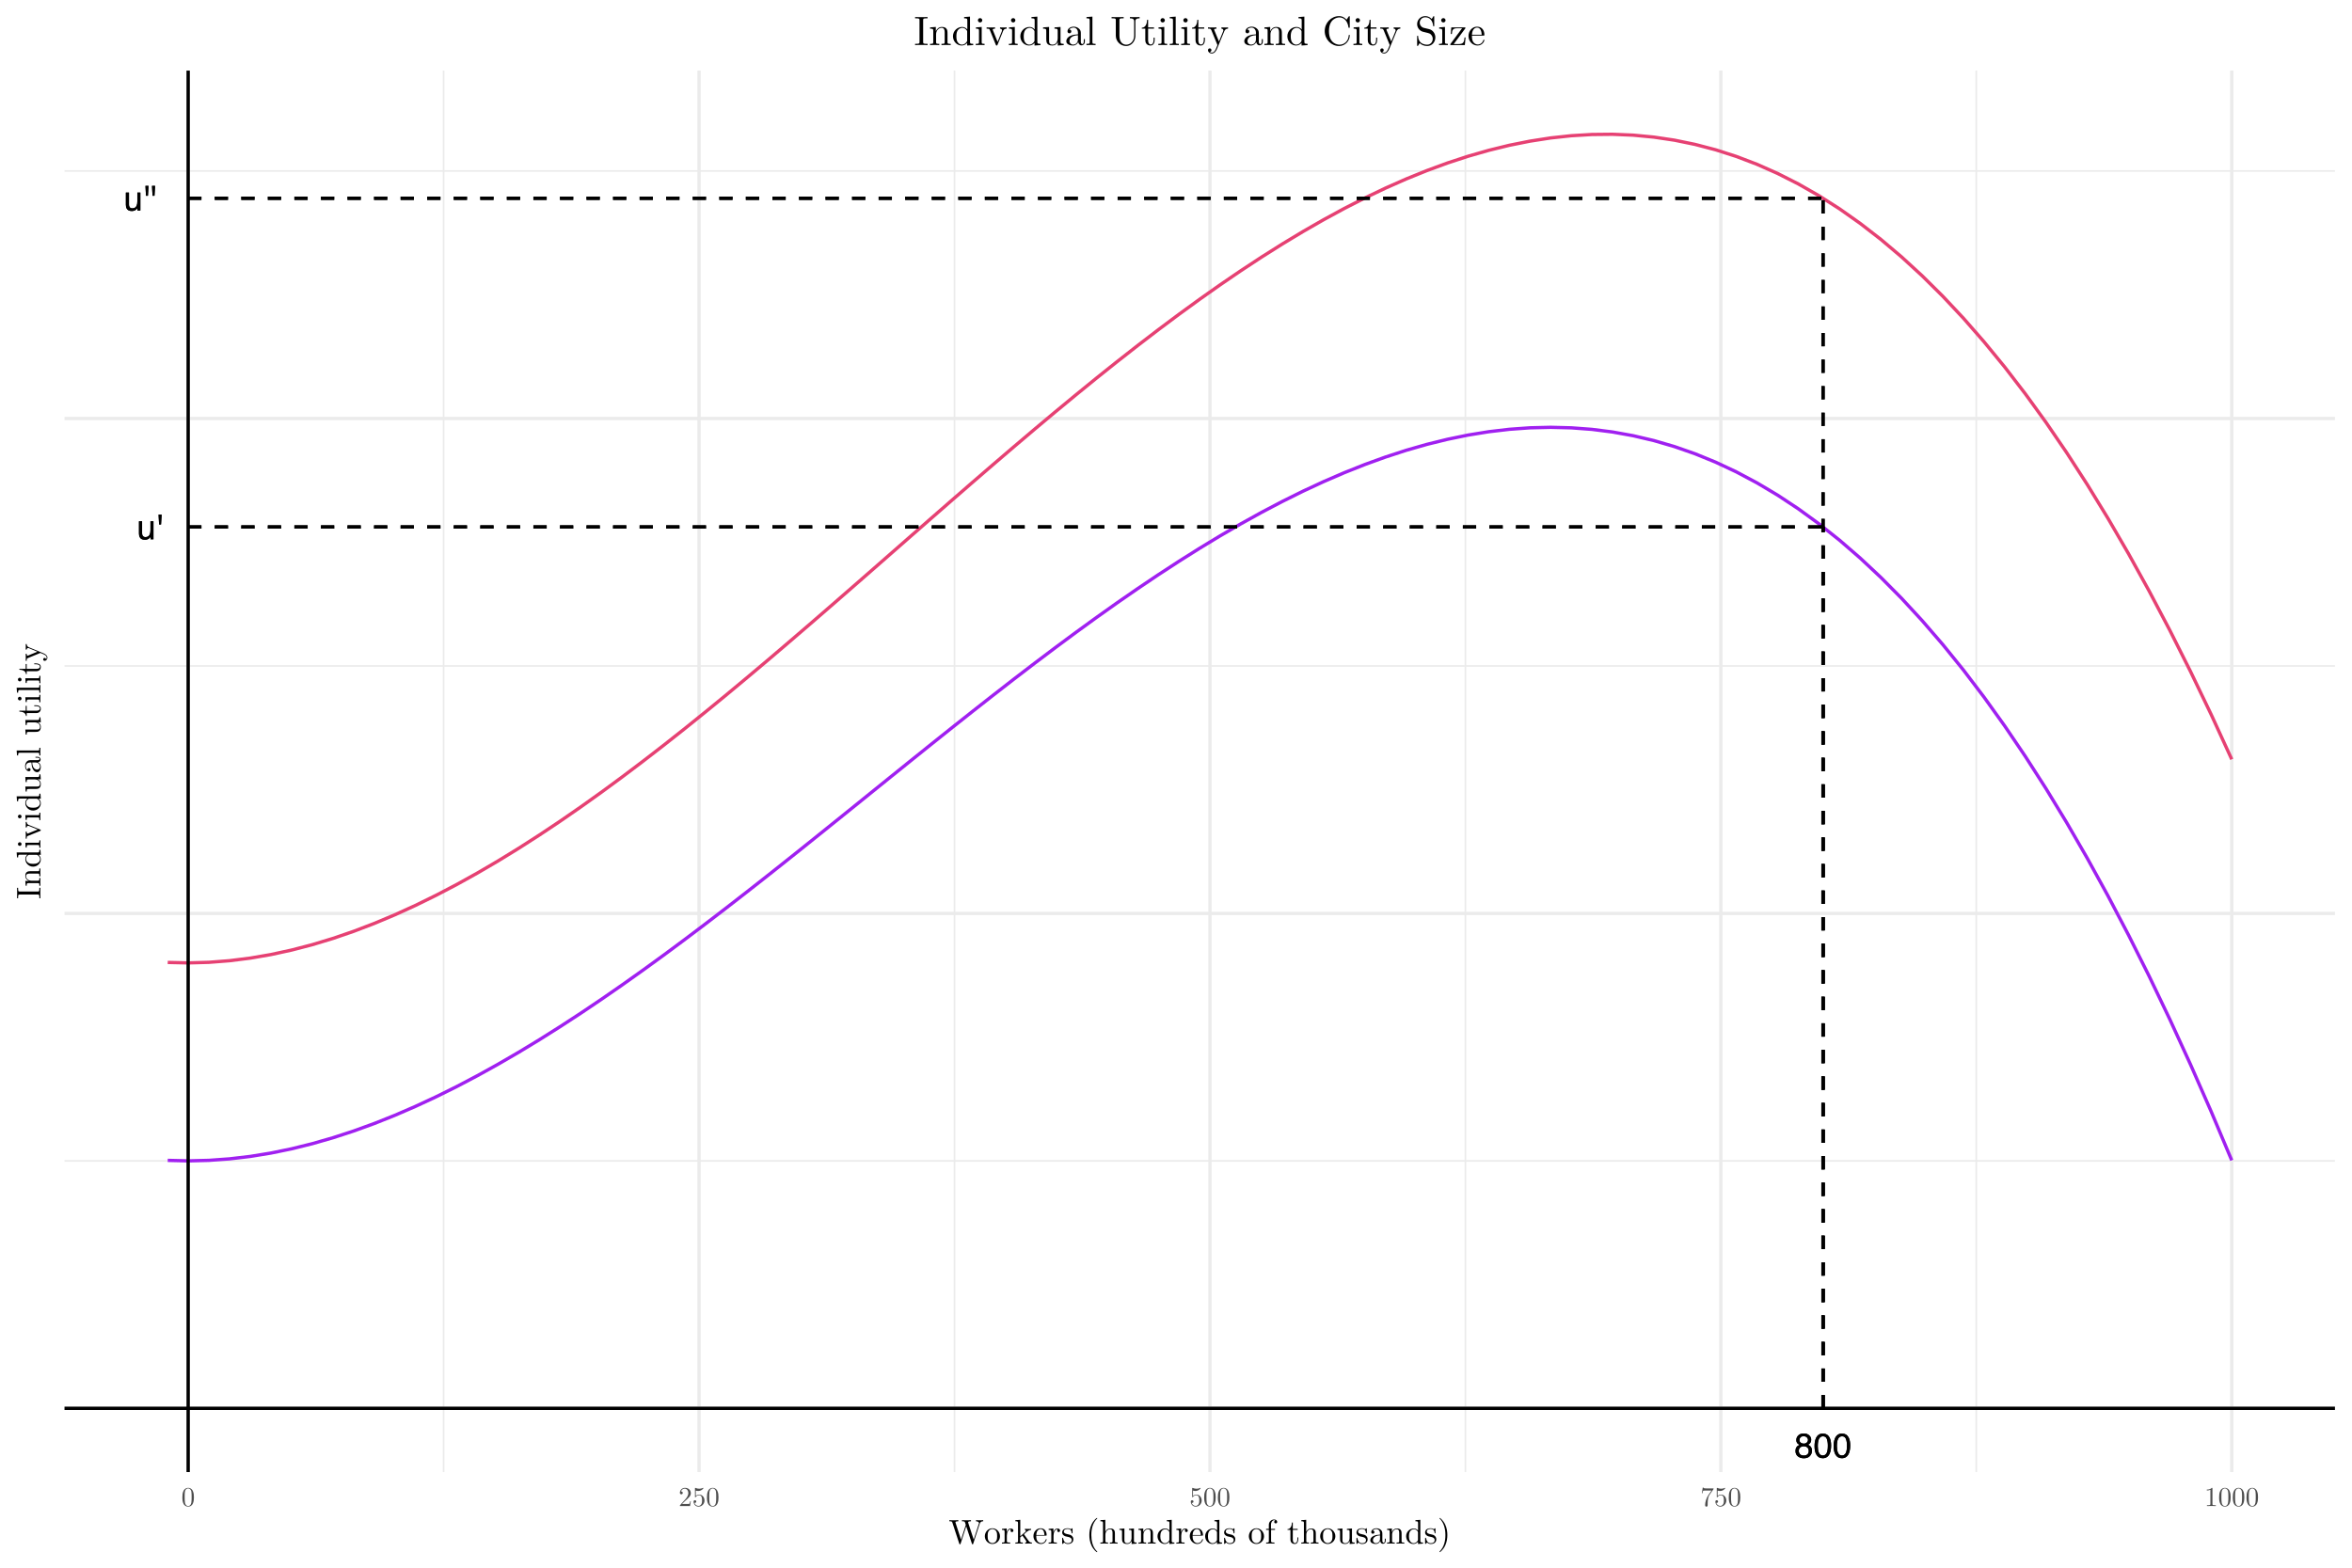 <?xml version="1.0" encoding="UTF-8"?>
<svg xmlns="http://www.w3.org/2000/svg" xmlns:xlink="http://www.w3.org/1999/xlink" width="756pt" height="504pt" viewBox="0 0 756 504" version="1.1">
<defs>
<g>
<symbol overflow="visible" id="glyph0-0">
<path style="stroke:none;" d="M 0.359 0 L 0.359 -7.922 L 6.641 -7.922 L 6.641 0 Z M 5.656 -1 L 5.656 -6.938 L 1.344 -6.938 L 1.344 -1 Z M 5.656 -1 "/>
</symbol>
<symbol overflow="visible" id="glyph0-1">
<path style="stroke:none;" d="M 3 -4.484 C 3.426 -4.484 3.758 -4.602 4 -4.844 C 4.25 -5.082 4.375 -5.367 4.375 -5.703 C 4.375 -5.992 4.254 -6.258 4.016 -6.5 C 3.785 -6.738 3.438 -6.859 2.969 -6.859 C 2.5 -6.859 2.16 -6.738 1.953 -6.5 C 1.742 -6.258 1.641 -5.973 1.641 -5.641 C 1.641 -5.285 1.773 -5.004 2.047 -4.797 C 2.316 -4.586 2.633 -4.484 3 -4.484 Z M 3.062 -0.656 C 3.508 -0.656 3.879 -0.773 4.172 -1.016 C 4.473 -1.266 4.625 -1.629 4.625 -2.109 C 4.625 -2.609 4.473 -2.988 4.172 -3.25 C 3.867 -3.508 3.477 -3.641 3 -3.641 C 2.531 -3.641 2.148 -3.504 1.859 -3.234 C 1.566 -2.973 1.422 -2.609 1.422 -2.141 C 1.422 -1.742 1.551 -1.395 1.812 -1.094 C 2.082 -0.801 2.5 -0.656 3.062 -0.656 Z M 1.688 -4.109 C 1.414 -4.223 1.203 -4.359 1.047 -4.516 C 0.766 -4.805 0.625 -5.18 0.625 -5.641 C 0.625 -6.211 0.832 -6.707 1.25 -7.125 C 1.664 -7.539 2.258 -7.75 3.031 -7.75 C 3.77 -7.75 4.348 -7.551 4.766 -7.156 C 5.191 -6.77 5.406 -6.316 5.406 -5.797 C 5.406 -5.316 5.281 -4.926 5.031 -4.625 C 4.895 -4.457 4.68 -4.289 4.391 -4.125 C 4.711 -3.977 4.969 -3.812 5.156 -3.625 C 5.488 -3.258 5.656 -2.789 5.656 -2.219 C 5.656 -1.539 5.426 -0.961 4.969 -0.484 C 4.52 -0.016 3.879 0.219 3.047 0.219 C 2.297 0.219 1.66 0.016 1.141 -0.391 C 0.617 -0.797 0.359 -1.391 0.359 -2.172 C 0.359 -2.629 0.469 -3.02 0.688 -3.344 C 0.914 -3.676 1.25 -3.93 1.688 -4.109 Z M 1.688 -4.109 "/>
</symbol>
<symbol overflow="visible" id="glyph0-2">
<path style="stroke:none;" d="M 2.984 -7.719 C 3.984 -7.719 4.707 -7.305 5.156 -6.484 C 5.5 -5.848 5.672 -4.977 5.672 -3.875 C 5.672 -2.82 5.516 -1.953 5.203 -1.266 C 4.754 -0.285 4.016 0.203 2.984 0.203 C 2.055 0.203 1.363 -0.195 0.906 -1 C 0.531 -1.664 0.344 -2.566 0.344 -3.703 C 0.344 -4.578 0.457 -5.332 0.688 -5.969 C 1.113 -7.133 1.879 -7.719 2.984 -7.719 Z M 2.984 -0.672 C 3.484 -0.672 3.879 -0.895 4.172 -1.344 C 4.473 -1.789 4.625 -2.617 4.625 -3.828 C 4.625 -4.711 4.516 -5.438 4.297 -6 C 4.086 -6.562 3.672 -6.844 3.047 -6.844 C 2.473 -6.844 2.051 -6.57 1.781 -6.031 C 1.52 -5.5 1.391 -4.711 1.391 -3.672 C 1.391 -2.879 1.477 -2.242 1.656 -1.766 C 1.906 -1.035 2.348 -0.672 2.984 -0.672 Z M 2.984 -0.672 "/>
</symbol>
<symbol overflow="visible" id="glyph0-3">
<path style="stroke:none;" d="M 1.688 -5.781 L 1.688 -1.938 C 1.688 -1.645 1.734 -1.406 1.828 -1.219 C 1.992 -0.875 2.312 -0.703 2.781 -0.703 C 3.457 -0.703 3.922 -1.004 4.172 -1.609 C 4.305 -1.93 4.375 -2.375 4.375 -2.938 L 4.375 -5.781 L 5.344 -5.781 L 5.344 0 L 4.422 0 L 4.438 -0.859 C 4.312 -0.629 4.156 -0.441 3.969 -0.297 C 3.594 0.004 3.141 0.156 2.609 0.156 C 1.785 0.156 1.227 -0.117 0.938 -0.672 C 0.77 -0.961 0.688 -1.352 0.688 -1.844 L 0.688 -5.781 Z M 3.016 -5.922 Z M 3.016 -5.922 "/>
</symbol>
<symbol overflow="visible" id="glyph0-4">
<path style="stroke:none;" d="M 1.828 -7.922 L 1.641 -4.75 L 1.016 -4.75 L 0.844 -7.922 Z M 1.828 -7.922 "/>
</symbol>
<symbol overflow="visible" id="glyph1-0">
<path style="stroke:none;" d=""/>
</symbol>
<symbol overflow="visible" id="glyph1-1">
<path style="stroke:none;" d="M 4.047 -2.812 C 4.047 -3.516 4 -4.219 3.688 -4.875 C 3.297 -5.719 2.562 -5.859 2.203 -5.859 C 1.672 -5.859 1.031 -5.625 0.672 -4.812 C 0.391 -4.203 0.344 -3.516 0.344 -2.812 C 0.344 -2.156 0.375 -1.359 0.734 -0.688 C 1.125 0.016 1.766 0.188 2.188 0.188 C 2.672 0.188 3.328 0.016 3.719 -0.828 C 4 -1.438 4.047 -2.125 4.047 -2.812 Z M 3.312 -2.922 C 3.312 -2.266 3.312 -1.656 3.219 -1.094 C 3.094 -0.266 2.594 0 2.188 0 C 1.844 0 1.328 -0.219 1.172 -1.062 C 1.078 -1.594 1.078 -2.406 1.078 -2.922 C 1.078 -3.484 1.078 -4.062 1.141 -4.547 C 1.312 -5.594 1.969 -5.672 2.188 -5.672 C 2.484 -5.672 3.062 -5.5 3.234 -4.641 C 3.312 -4.141 3.312 -3.469 3.312 -2.922 Z M 3.312 -2.922 "/>
</symbol>
<symbol overflow="visible" id="glyph1-2">
<path style="stroke:none;" d="M 3.953 -1.531 L 3.734 -1.531 C 3.688 -1.266 3.625 -0.875 3.531 -0.75 C 3.469 -0.672 2.891 -0.672 2.703 -0.672 L 1.125 -0.672 L 2.047 -1.578 C 3.422 -2.797 3.953 -3.266 3.953 -4.156 C 3.953 -5.156 3.156 -5.859 2.078 -5.859 C 1.094 -5.859 0.438 -5.047 0.438 -4.266 C 0.438 -3.781 0.875 -3.781 0.906 -3.781 C 1.062 -3.781 1.359 -3.875 1.359 -4.234 C 1.359 -4.469 1.203 -4.703 0.891 -4.703 C 0.828 -4.703 0.812 -4.703 0.781 -4.688 C 0.984 -5.266 1.453 -5.594 1.969 -5.594 C 2.766 -5.594 3.156 -4.875 3.156 -4.156 C 3.156 -3.453 2.703 -2.75 2.219 -2.203 L 0.531 -0.328 C 0.438 -0.234 0.438 -0.219 0.438 0 L 3.703 0 Z M 3.953 -1.531 "/>
</symbol>
<symbol overflow="visible" id="glyph1-3">
<path style="stroke:none;" d="M 3.953 -1.766 C 3.953 -2.812 3.234 -3.688 2.281 -3.688 C 1.859 -3.688 1.484 -3.547 1.156 -3.25 L 1.156 -4.969 C 1.344 -4.906 1.625 -4.844 1.906 -4.844 C 2.984 -4.844 3.609 -5.641 3.609 -5.766 C 3.609 -5.812 3.578 -5.859 3.516 -5.859 C 3.516 -5.859 3.5 -5.859 3.453 -5.828 C 3.266 -5.75 2.844 -5.578 2.25 -5.578 C 1.906 -5.578 1.5 -5.641 1.078 -5.828 C 1.016 -5.844 0.969 -5.844 0.969 -5.844 C 0.891 -5.844 0.891 -5.781 0.891 -5.641 L 0.891 -3.031 C 0.891 -2.875 0.891 -2.812 1.016 -2.812 C 1.078 -2.812 1.094 -2.828 1.125 -2.891 C 1.219 -3.031 1.547 -3.5 2.266 -3.5 C 2.719 -3.5 2.938 -3.094 3.016 -2.938 C 3.156 -2.609 3.172 -2.266 3.172 -1.828 C 3.172 -1.516 3.172 -1 2.953 -0.625 C 2.75 -0.281 2.422 -0.047 2.016 -0.047 C 1.375 -0.047 0.875 -0.516 0.719 -1.031 C 0.75 -1.031 0.781 -1.016 0.875 -1.016 C 1.156 -1.016 1.312 -1.234 1.312 -1.453 C 1.312 -1.656 1.156 -1.875 0.875 -1.875 C 0.75 -1.875 0.438 -1.828 0.438 -1.422 C 0.438 -0.656 1.047 0.188 2.031 0.188 C 3.047 0.188 3.953 -0.656 3.953 -1.766 Z M 3.953 -1.766 "/>
</symbol>
<symbol overflow="visible" id="glyph1-4">
<path style="stroke:none;" d="M 4.266 -5.672 L 2.125 -5.672 C 1.062 -5.672 1.031 -5.781 1 -5.953 L 0.781 -5.953 L 0.5 -4.141 L 0.719 -4.141 C 0.734 -4.281 0.812 -4.828 0.938 -4.938 C 1 -4.984 1.688 -4.984 1.797 -4.984 L 3.609 -4.984 L 2.625 -3.594 C 1.844 -2.406 1.547 -1.188 1.547 -0.297 C 1.547 -0.203 1.547 0.188 1.953 0.188 C 2.359 0.188 2.359 -0.203 2.359 -0.297 L 2.359 -0.734 C 2.359 -1.219 2.391 -1.703 2.453 -2.188 C 2.484 -2.391 2.609 -3.141 3 -3.688 L 4.188 -5.359 C 4.266 -5.469 4.266 -5.484 4.266 -5.672 Z M 4.266 -5.672 "/>
</symbol>
<symbol overflow="visible" id="glyph1-5">
<path style="stroke:none;" d="M 3.688 0 L 3.688 -0.266 L 3.406 -0.266 C 2.609 -0.266 2.594 -0.375 2.594 -0.688 L 2.594 -5.625 C 2.594 -5.844 2.594 -5.859 2.391 -5.859 C 1.844 -5.297 1.062 -5.297 0.781 -5.297 L 0.781 -5.016 C 0.953 -5.016 1.484 -5.016 1.938 -5.25 L 1.938 -0.688 C 1.938 -0.375 1.906 -0.266 1.125 -0.266 L 0.828 -0.266 L 0.828 0 C 1.141 -0.031 1.906 -0.031 2.266 -0.031 C 2.609 -0.031 3.375 -0.031 3.688 0 Z M 3.688 0 "/>
</symbol>
<symbol overflow="visible" id="glyph2-0">
<path style="stroke:none;" d=""/>
</symbol>
<symbol overflow="visible" id="glyph2-1">
<path style="stroke:none;" d="M 11.094 -7.172 L 11.094 -7.516 C 10.766 -7.484 10.422 -7.484 10.094 -7.484 L 8.781 -7.516 L 8.781 -7.172 C 9.531 -7.156 9.75 -6.797 9.75 -6.594 C 9.75 -6.516 9.719 -6.438 9.688 -6.375 L 8.047 -1.281 L 6.281 -6.672 C 6.266 -6.719 6.25 -6.781 6.25 -6.844 C 6.25 -7.172 6.891 -7.172 7.172 -7.172 L 7.172 -7.516 C 6.781 -7.484 6.031 -7.484 5.609 -7.484 L 4.266 -7.516 L 4.266 -7.172 C 4.891 -7.172 5.125 -7.172 5.266 -6.781 L 5.5 -6 L 3.969 -1.281 L 2.203 -6.703 C 2.188 -6.734 2.172 -6.812 2.172 -6.844 C 2.172 -7.172 2.812 -7.172 3.109 -7.172 L 3.109 -7.516 C 2.703 -7.484 1.953 -7.484 1.547 -7.484 L 0.203 -7.516 L 0.203 -7.172 C 1.016 -7.172 1.062 -7.109 1.203 -6.703 L 3.406 0.031 C 3.438 0.125 3.469 0.234 3.609 0.234 C 3.766 0.234 3.781 0.172 3.828 0.016 L 5.641 -5.562 L 7.469 0.031 C 7.5 0.125 7.531 0.234 7.672 0.234 C 7.828 0.234 7.859 0.172 7.891 0.016 L 10 -6.438 C 10.203 -7.062 10.672 -7.172 11.094 -7.172 Z M 11.094 -7.172 "/>
</symbol>
<symbol overflow="visible" id="glyph2-2">
<path style="stroke:none;" d="M 5.188 -2.359 C 5.188 -3.766 4.078 -4.922 2.75 -4.922 C 1.375 -4.922 0.312 -3.734 0.312 -2.359 C 0.312 -0.938 1.453 0.125 2.734 0.125 C 4.062 0.125 5.188 -0.953 5.188 -2.359 Z M 4.266 -2.438 C 4.266 -2.047 4.266 -1.453 4.031 -0.969 C 3.781 -0.469 3.297 -0.156 2.75 -0.156 C 2.281 -0.156 1.797 -0.391 1.5 -0.891 C 1.219 -1.375 1.219 -2.047 1.219 -2.438 C 1.219 -2.875 1.219 -3.469 1.484 -3.953 C 1.781 -4.453 2.297 -4.688 2.734 -4.688 C 3.219 -4.688 3.703 -4.438 3.984 -3.969 C 4.266 -3.5 4.266 -2.859 4.266 -2.438 Z M 4.266 -2.438 "/>
</symbol>
<symbol overflow="visible" id="glyph2-3">
<path style="stroke:none;" d="M 4 -4.188 C 4 -4.547 3.656 -4.859 3.188 -4.859 C 2.391 -4.859 1.984 -4.125 1.844 -3.656 L 1.844 -4.859 L 0.312 -4.734 L 0.312 -4.406 C 1.078 -4.406 1.172 -4.328 1.172 -3.781 L 1.172 -0.844 C 1.172 -0.344 1.047 -0.344 0.312 -0.344 L 0.312 0 L 1.562 -0.031 C 2 -0.031 2.516 -0.031 2.953 0 L 2.953 -0.344 L 2.734 -0.344 C 1.906 -0.344 1.891 -0.469 1.891 -0.859 L 1.891 -2.547 C 1.891 -3.641 2.359 -4.625 3.188 -4.625 C 3.266 -4.625 3.281 -4.625 3.312 -4.609 C 3.281 -4.594 3.062 -4.469 3.062 -4.188 C 3.062 -3.875 3.281 -3.703 3.531 -3.703 C 3.734 -3.703 4 -3.844 4 -4.188 Z M 4 -4.188 "/>
</symbol>
<symbol overflow="visible" id="glyph2-4">
<path style="stroke:none;" d="M 5.625 0 L 5.625 -0.344 C 5.219 -0.344 4.969 -0.344 4.547 -0.922 L 3.156 -2.891 C 3.141 -2.922 3.094 -2.984 3.094 -3.016 C 3.094 -3.062 3.875 -3.719 3.984 -3.812 C 4.672 -4.359 5.141 -4.391 5.375 -4.406 L 5.375 -4.734 C 5.047 -4.703 4.906 -4.703 4.594 -4.703 C 4.203 -4.703 3.516 -4.734 3.359 -4.734 L 3.359 -4.406 C 3.578 -4.391 3.688 -4.266 3.688 -4.125 C 3.688 -3.906 3.531 -3.766 3.438 -3.703 L 1.891 -2.359 L 1.891 -7.641 L 0.312 -7.516 L 0.312 -7.172 C 1.078 -7.172 1.172 -7.094 1.172 -6.562 L 1.172 -0.844 C 1.172 -0.344 1.047 -0.344 0.312 -0.344 L 0.312 0 L 1.5 -0.031 L 2.719 0 L 2.719 -0.344 C 1.984 -0.344 1.859 -0.344 1.859 -0.844 L 1.859 -1.969 L 2.562 -2.578 C 3.406 -1.406 3.875 -0.797 3.875 -0.594 C 3.875 -0.391 3.688 -0.344 3.469 -0.344 L 3.469 0 L 4.656 -0.031 C 4.984 -0.031 5.297 -0.016 5.625 0 Z M 5.625 0 "/>
</symbol>
<symbol overflow="visible" id="glyph2-5">
<path style="stroke:none;" d="M 4.562 -1.312 C 4.562 -1.422 4.484 -1.438 4.422 -1.438 C 4.328 -1.438 4.297 -1.375 4.281 -1.281 C 3.891 -0.156 2.906 -0.156 2.797 -0.156 C 2.25 -0.156 1.797 -0.484 1.547 -0.891 C 1.219 -1.422 1.219 -2.141 1.219 -2.547 L 4.297 -2.547 C 4.531 -2.547 4.562 -2.547 4.562 -2.766 C 4.562 -3.859 3.969 -4.922 2.594 -4.922 C 1.312 -4.922 0.312 -3.797 0.312 -2.422 C 0.312 -0.953 1.469 0.125 2.734 0.125 C 4.062 0.125 4.562 -1.094 4.562 -1.312 Z M 3.844 -2.766 L 1.234 -2.766 C 1.297 -4.406 2.219 -4.688 2.594 -4.688 C 3.734 -4.688 3.844 -3.203 3.844 -2.766 Z M 3.844 -2.766 "/>
</symbol>
<symbol overflow="visible" id="glyph2-6">
<path style="stroke:none;" d="M 3.953 -1.406 C 3.953 -1.984 3.625 -2.328 3.5 -2.453 C 3.141 -2.812 2.703 -2.891 2.25 -2.984 C 1.625 -3.109 0.891 -3.25 0.891 -3.891 C 0.891 -4.266 1.172 -4.719 2.125 -4.719 C 3.328 -4.719 3.391 -3.734 3.406 -3.391 C 3.422 -3.281 3.547 -3.281 3.547 -3.281 C 3.688 -3.281 3.688 -3.344 3.688 -3.547 L 3.688 -4.656 C 3.688 -4.844 3.688 -4.922 3.562 -4.922 C 3.516 -4.922 3.484 -4.922 3.344 -4.797 C 3.312 -4.75 3.203 -4.656 3.156 -4.625 C 2.734 -4.922 2.281 -4.922 2.125 -4.922 C 0.781 -4.922 0.359 -4.188 0.359 -3.578 C 0.359 -3.188 0.531 -2.875 0.844 -2.641 C 1.188 -2.359 1.5 -2.281 2.281 -2.141 C 2.531 -2.094 3.438 -1.906 3.438 -1.125 C 3.438 -0.562 3.047 -0.125 2.188 -0.125 C 1.266 -0.125 0.875 -0.75 0.656 -1.688 C 0.625 -1.828 0.609 -1.875 0.5 -1.875 C 0.359 -1.875 0.359 -1.797 0.359 -1.594 L 0.359 -0.141 C 0.359 0.047 0.359 0.125 0.484 0.125 C 0.531 0.125 0.547 0.109 0.766 -0.094 C 0.781 -0.125 0.781 -0.141 0.984 -0.359 C 1.469 0.109 1.953 0.125 2.188 0.125 C 3.453 0.125 3.953 -0.609 3.953 -1.406 Z M 3.953 -1.406 "/>
</symbol>
<symbol overflow="visible" id="glyph2-7">
<path style="stroke:none;" d=""/>
</symbol>
<symbol overflow="visible" id="glyph2-8">
<path style="stroke:none;" d="M 3.641 2.641 C 3.641 2.609 3.641 2.578 3.453 2.391 C 2.078 1.016 1.734 -1.062 1.734 -2.75 C 1.734 -4.656 2.141 -6.578 3.5 -7.953 C 3.641 -8.078 3.641 -8.109 3.641 -8.141 C 3.641 -8.219 3.594 -8.25 3.531 -8.25 C 3.422 -8.25 2.438 -7.5 1.781 -6.109 C 1.219 -4.891 1.094 -3.672 1.094 -2.75 C 1.094 -1.891 1.203 -0.562 1.812 0.688 C 2.469 2.031 3.422 2.75 3.531 2.75 C 3.594 2.75 3.641 2.719 3.641 2.641 Z M 3.641 2.641 "/>
</symbol>
<symbol overflow="visible" id="glyph2-9">
<path style="stroke:none;" d="M 5.891 0 L 5.891 -0.344 C 5.312 -0.344 5.031 -0.344 5.031 -0.672 L 5.031 -2.766 C 5.031 -3.719 5.031 -4.062 4.688 -4.453 C 4.531 -4.641 4.172 -4.859 3.531 -4.859 C 2.609 -4.859 2.125 -4.203 1.953 -3.812 L 1.938 -3.812 L 1.938 -7.641 L 0.359 -7.516 L 0.359 -7.172 C 1.125 -7.172 1.203 -7.094 1.203 -6.562 L 1.203 -0.844 C 1.203 -0.344 1.094 -0.344 0.359 -0.344 L 0.359 0 L 1.594 -0.031 L 2.828 0 L 2.828 -0.344 C 2.094 -0.344 1.969 -0.344 1.969 -0.844 L 1.969 -2.859 C 1.969 -4 2.75 -4.625 3.453 -4.625 C 4.141 -4.625 4.266 -4.031 4.266 -3.406 L 4.266 -0.844 C 4.266 -0.344 4.141 -0.344 3.406 -0.344 L 3.406 0 L 4.656 -0.031 Z M 5.891 0 "/>
</symbol>
<symbol overflow="visible" id="glyph2-10">
<path style="stroke:none;" d="M 5.891 0 L 5.891 -0.344 C 5.109 -0.344 5.031 -0.422 5.031 -0.953 L 5.031 -4.859 L 3.406 -4.734 L 3.406 -4.406 C 4.188 -4.406 4.266 -4.328 4.266 -3.781 L 4.266 -1.828 C 4.266 -0.875 3.734 -0.125 2.938 -0.125 C 2.016 -0.125 1.969 -0.641 1.969 -1.203 L 1.969 -4.859 L 0.359 -4.734 L 0.359 -4.406 C 1.203 -4.406 1.203 -4.359 1.203 -3.391 L 1.203 -1.734 C 1.203 -0.875 1.203 0.125 2.875 0.125 C 3.5 0.125 3.984 -0.188 4.297 -0.875 L 4.297 0.125 Z M 5.891 0 "/>
</symbol>
<symbol overflow="visible" id="glyph2-11">
<path style="stroke:none;" d="M 5.891 0 L 5.891 -0.344 C 5.312 -0.344 5.031 -0.344 5.031 -0.672 L 5.031 -2.766 C 5.031 -3.719 5.031 -4.062 4.688 -4.453 C 4.531 -4.641 4.172 -4.859 3.531 -4.859 C 2.734 -4.859 2.219 -4.391 1.906 -3.703 L 1.906 -4.859 L 0.359 -4.734 L 0.359 -4.406 C 1.125 -4.406 1.203 -4.328 1.203 -3.781 L 1.203 -0.844 C 1.203 -0.344 1.094 -0.344 0.359 -0.344 L 0.359 0 L 1.594 -0.031 L 2.828 0 L 2.828 -0.344 C 2.094 -0.344 1.969 -0.344 1.969 -0.844 L 1.969 -2.859 C 1.969 -4 2.75 -4.625 3.453 -4.625 C 4.141 -4.625 4.266 -4.031 4.266 -3.406 L 4.266 -0.844 C 4.266 -0.344 4.141 -0.344 3.406 -0.344 L 3.406 0 L 4.656 -0.031 Z M 5.891 0 "/>
</symbol>
<symbol overflow="visible" id="glyph2-12">
<path style="stroke:none;" d="M 5.797 0 L 5.797 -0.344 C 5.031 -0.344 4.938 -0.422 4.938 -0.953 L 4.938 -7.641 L 3.359 -7.516 L 3.359 -7.172 C 4.125 -7.172 4.219 -7.094 4.219 -6.562 L 4.219 -4.188 C 3.891 -4.578 3.422 -4.859 2.828 -4.859 C 1.531 -4.859 0.375 -3.781 0.375 -2.359 C 0.375 -0.969 1.453 0.125 2.703 0.125 C 3.406 0.125 3.906 -0.25 4.188 -0.609 L 4.188 0.125 Z M 4.188 -1.297 C 4.188 -1.094 4.188 -1.078 4.062 -0.891 C 3.734 -0.359 3.234 -0.125 2.766 -0.125 C 2.266 -0.125 1.875 -0.406 1.609 -0.828 C 1.312 -1.281 1.281 -1.906 1.281 -2.359 C 1.281 -2.766 1.312 -3.422 1.625 -3.922 C 1.859 -4.25 2.281 -4.625 2.875 -4.625 C 3.25 -4.625 3.719 -4.453 4.062 -3.953 C 4.188 -3.766 4.188 -3.75 4.188 -3.547 Z M 4.188 -1.297 "/>
</symbol>
<symbol overflow="visible" id="glyph2-13">
<path style="stroke:none;" d="M 3.922 -6.984 C 3.922 -7.391 3.516 -7.75 2.938 -7.75 C 2.172 -7.75 1.234 -7.172 1.234 -6 L 1.234 -4.734 L 0.359 -4.734 L 0.359 -4.406 L 1.234 -4.406 L 1.234 -0.844 C 1.234 -0.344 1.109 -0.344 0.375 -0.344 L 0.375 0 L 1.625 -0.031 C 2.062 -0.031 2.578 -0.031 3.031 0 L 3.031 -0.344 L 2.797 -0.344 C 1.984 -0.344 1.953 -0.469 1.953 -0.859 L 1.953 -4.406 L 3.219 -4.406 L 3.219 -4.734 L 1.922 -4.734 L 1.922 -6.016 C 1.922 -6.984 2.453 -7.516 2.938 -7.516 C 2.969 -7.516 3.141 -7.516 3.297 -7.438 C 3.172 -7.391 2.969 -7.25 2.969 -6.969 C 2.969 -6.719 3.141 -6.5 3.438 -6.5 C 3.766 -6.5 3.922 -6.719 3.922 -6.984 Z M 3.922 -6.984 "/>
</symbol>
<symbol overflow="visible" id="glyph2-14">
<path style="stroke:none;" d="M 3.656 -1.359 L 3.656 -1.984 L 3.375 -1.984 L 3.375 -1.391 C 3.375 -0.578 3.047 -0.156 2.641 -0.156 C 1.906 -0.156 1.906 -1.156 1.906 -1.344 L 1.906 -4.406 L 3.469 -4.406 L 3.469 -4.734 L 1.906 -4.734 L 1.906 -6.766 L 1.625 -6.766 C 1.609 -5.859 1.281 -4.688 0.203 -4.641 L 0.203 -4.406 L 1.141 -4.406 L 1.141 -1.359 C 1.141 -0.016 2.172 0.125 2.562 0.125 C 3.344 0.125 3.656 -0.656 3.656 -1.359 Z M 3.656 -1.359 "/>
</symbol>
<symbol overflow="visible" id="glyph2-15">
<path style="stroke:none;" d="M 5.422 -0.984 L 5.422 -1.594 L 5.141 -1.594 L 5.141 -0.984 C 5.141 -0.344 4.875 -0.281 4.75 -0.281 C 4.391 -0.281 4.344 -0.766 4.344 -0.828 L 4.344 -3.031 C 4.344 -3.484 4.344 -3.922 3.953 -4.328 C 3.516 -4.75 2.969 -4.922 2.438 -4.922 C 1.547 -4.922 0.781 -4.406 0.781 -3.688 C 0.781 -3.359 1 -3.172 1.281 -3.172 C 1.594 -3.172 1.797 -3.391 1.797 -3.672 C 1.797 -3.812 1.734 -4.172 1.234 -4.188 C 1.531 -4.562 2.062 -4.688 2.422 -4.688 C 2.953 -4.688 3.594 -4.25 3.594 -3.281 L 3.594 -2.875 C 3.031 -2.844 2.25 -2.812 1.562 -2.469 C 0.734 -2.094 0.469 -1.531 0.469 -1.047 C 0.469 -0.156 1.531 0.125 2.219 0.125 C 2.953 0.125 3.453 -0.312 3.656 -0.844 C 3.703 -0.391 4 0.062 4.516 0.062 C 4.75 0.062 5.422 -0.094 5.422 -0.984 Z M 3.594 -1.547 C 3.594 -0.5 2.797 -0.125 2.297 -0.125 C 1.766 -0.125 1.312 -0.5 1.312 -1.062 C 1.312 -1.656 1.766 -2.578 3.594 -2.641 Z M 3.594 -1.547 "/>
</symbol>
<symbol overflow="visible" id="glyph2-16">
<path style="stroke:none;" d="M 3.172 -2.75 C 3.172 -3.609 3.062 -4.938 2.453 -6.188 C 1.797 -7.531 0.844 -8.25 0.734 -8.25 C 0.672 -8.25 0.625 -8.203 0.625 -8.141 C 0.625 -8.109 0.625 -8.078 0.844 -7.891 C 1.906 -6.797 2.547 -5.047 2.547 -2.75 C 2.547 -0.875 2.141 1.062 0.766 2.453 C 0.625 2.578 0.625 2.609 0.625 2.641 C 0.625 2.703 0.672 2.75 0.734 2.75 C 0.844 2.75 1.844 2 2.484 0.609 C 3.047 -0.609 3.172 -1.828 3.172 -2.75 Z M 3.172 -2.75 "/>
</symbol>
<symbol overflow="visible" id="glyph3-0">
<path style="stroke:none;" d=""/>
</symbol>
<symbol overflow="visible" id="glyph3-1">
<path style="stroke:none;" d="M 0 -3.656 L -0.344 -3.656 L -0.344 -3.375 C -0.344 -2.516 -0.469 -2.469 -0.859 -2.469 L -6.656 -2.469 C -7.047 -2.469 -7.172 -2.516 -7.172 -3.375 L -7.172 -3.656 L -7.516 -3.656 C -7.484 -3.281 -7.484 -2.406 -7.484 -1.984 C -7.484 -1.562 -7.484 -0.688 -7.516 -0.312 L -7.172 -0.312 L -7.172 -0.594 C -7.172 -1.469 -7.047 -1.5 -6.656 -1.5 L -0.859 -1.5 C -0.469 -1.5 -0.344 -1.469 -0.344 -0.594 L -0.344 -0.312 L 0 -0.312 C -0.031 -0.688 -0.031 -1.562 -0.031 -1.984 C -0.031 -2.406 -0.031 -3.281 0 -3.656 Z M 0 -3.656 "/>
</symbol>
<symbol overflow="visible" id="glyph3-2">
<path style="stroke:none;" d="M 0 -5.891 L -0.344 -5.891 C -0.344 -5.312 -0.344 -5.031 -0.672 -5.031 L -2.766 -5.031 C -3.719 -5.031 -4.062 -5.031 -4.453 -4.688 C -4.641 -4.531 -4.859 -4.172 -4.859 -3.531 C -4.859 -2.734 -4.391 -2.219 -3.703 -1.906 L -4.859 -1.906 L -4.734 -0.359 L -4.406 -0.359 C -4.406 -1.125 -4.328 -1.203 -3.781 -1.203 L -0.844 -1.203 C -0.344 -1.203 -0.344 -1.094 -0.344 -0.359 L 0 -0.359 L -0.031 -1.594 L 0 -2.828 L -0.344 -2.828 C -0.344 -2.094 -0.344 -1.969 -0.844 -1.969 L -2.859 -1.969 C -4 -1.969 -4.625 -2.75 -4.625 -3.453 C -4.625 -4.141 -4.031 -4.266 -3.406 -4.266 L -0.844 -4.266 C -0.344 -4.266 -0.344 -4.141 -0.344 -3.406 L 0 -3.406 L -0.031 -4.656 Z M 0 -5.891 "/>
</symbol>
<symbol overflow="visible" id="glyph3-3">
<path style="stroke:none;" d="M 0 -5.797 L -0.344 -5.797 C -0.344 -5.031 -0.422 -4.938 -0.953 -4.938 L -7.641 -4.938 L -7.516 -3.359 L -7.172 -3.359 C -7.172 -4.125 -7.094 -4.219 -6.562 -4.219 L -4.188 -4.219 C -4.578 -3.891 -4.859 -3.422 -4.859 -2.828 C -4.859 -1.531 -3.781 -0.375 -2.359 -0.375 C -0.969 -0.375 0.125 -1.453 0.125 -2.703 C 0.125 -3.406 -0.25 -3.906 -0.609 -4.188 L 0.125 -4.188 Z M -1.297 -4.188 C -1.094 -4.188 -1.078 -4.188 -0.891 -4.062 C -0.359 -3.734 -0.125 -3.234 -0.125 -2.766 C -0.125 -2.266 -0.406 -1.875 -0.828 -1.609 C -1.281 -1.312 -1.906 -1.281 -2.359 -1.281 C -2.766 -1.281 -3.422 -1.312 -3.922 -1.625 C -4.25 -1.859 -4.625 -2.281 -4.625 -2.875 C -4.625 -3.25 -4.453 -3.719 -3.953 -4.062 C -3.766 -4.188 -3.75 -4.188 -3.547 -4.188 Z M -1.297 -4.188 "/>
</symbol>
<symbol overflow="visible" id="glyph3-4">
<path style="stroke:none;" d="M 0 -2.719 L -0.344 -2.719 C -0.344 -1.984 -0.391 -1.953 -0.828 -1.953 L -4.859 -1.953 L -4.734 -0.406 L -4.406 -0.406 C -4.406 -1.125 -4.328 -1.219 -3.797 -1.219 L -0.844 -1.219 C -0.344 -1.219 -0.344 -1.094 -0.344 -0.359 L 0 -0.359 L -0.031 -1.578 C -0.031 -1.953 -0.016 -2.344 0 -2.719 Z M -6.641 -2.109 C -6.938 -2.109 -7.234 -1.859 -7.234 -1.531 C -7.234 -1.156 -6.922 -0.938 -6.641 -0.938 C -6.344 -0.938 -6.062 -1.188 -6.062 -1.516 C -6.062 -1.891 -6.375 -2.109 -6.641 -2.109 Z M -6.641 -2.109 "/>
</symbol>
<symbol overflow="visible" id="glyph3-5">
<path style="stroke:none;" d="M -4.406 -5.594 L -4.734 -5.594 C -4.719 -5.328 -4.703 -5.016 -4.703 -4.766 L -4.734 -3.812 L -4.406 -3.812 C -4.391 -4.219 -4.141 -4.328 -3.922 -4.328 C -3.828 -4.328 -3.781 -4.312 -3.656 -4.266 L -0.859 -3.141 L -3.922 -1.906 C -4.062 -1.844 -4.109 -1.844 -4.109 -1.844 C -4.406 -1.844 -4.406 -2.281 -4.406 -2.469 L -4.734 -2.469 L -4.703 -1.281 C -4.703 -0.984 -4.719 -0.531 -4.734 -0.203 L -4.406 -0.203 C -4.406 -0.906 -4.328 -0.953 -4 -1.094 L -0.094 -2.672 C 0.062 -2.734 0.125 -2.766 0.125 -2.906 C 0.125 -3.047 0.016 -3.094 -0.094 -3.141 L -3.656 -4.578 C -3.922 -4.672 -4.391 -4.859 -4.406 -5.594 Z M -4.406 -5.594 "/>
</symbol>
<symbol overflow="visible" id="glyph3-6">
<path style="stroke:none;" d="M 0 -5.891 L -0.344 -5.891 C -0.344 -5.109 -0.422 -5.031 -0.953 -5.031 L -4.859 -5.031 L -4.734 -3.406 L -4.406 -3.406 C -4.406 -4.188 -4.328 -4.266 -3.781 -4.266 L -1.828 -4.266 C -0.875 -4.266 -0.125 -3.734 -0.125 -2.938 C -0.125 -2.016 -0.641 -1.969 -1.203 -1.969 L -4.859 -1.969 L -4.734 -0.359 L -4.406 -0.359 C -4.406 -1.203 -4.359 -1.203 -3.391 -1.203 L -1.734 -1.203 C -0.875 -1.203 0.125 -1.203 0.125 -2.875 C 0.125 -3.5 -0.188 -3.984 -0.875 -4.297 L 0.125 -4.297 Z M 0 -5.891 "/>
</symbol>
<symbol overflow="visible" id="glyph3-7">
<path style="stroke:none;" d="M -0.984 -5.422 L -1.594 -5.422 L -1.594 -5.141 L -0.984 -5.141 C -0.344 -5.141 -0.281 -4.875 -0.281 -4.75 C -0.281 -4.391 -0.766 -4.344 -0.828 -4.344 L -3.031 -4.344 C -3.484 -4.344 -3.922 -4.344 -4.328 -3.953 C -4.75 -3.516 -4.922 -2.969 -4.922 -2.438 C -4.922 -1.547 -4.406 -0.781 -3.688 -0.781 C -3.359 -0.781 -3.172 -1 -3.172 -1.281 C -3.172 -1.594 -3.391 -1.797 -3.672 -1.797 C -3.812 -1.797 -4.172 -1.734 -4.188 -1.234 C -4.562 -1.531 -4.688 -2.062 -4.688 -2.422 C -4.688 -2.953 -4.25 -3.594 -3.281 -3.594 L -2.875 -3.594 C -2.844 -3.031 -2.812 -2.25 -2.469 -1.562 C -2.094 -0.734 -1.531 -0.469 -1.047 -0.469 C -0.156 -0.469 0.125 -1.531 0.125 -2.219 C 0.125 -2.953 -0.312 -3.453 -0.844 -3.656 C -0.391 -3.703 0.062 -4 0.062 -4.516 C 0.062 -4.75 -0.094 -5.422 -0.984 -5.422 Z M -1.547 -3.594 C -0.5 -3.594 -0.125 -2.797 -0.125 -2.297 C -0.125 -1.766 -0.5 -1.312 -1.062 -1.312 C -1.656 -1.312 -2.578 -1.766 -2.641 -3.594 Z M -1.547 -3.594 "/>
</symbol>
<symbol overflow="visible" id="glyph3-8">
<path style="stroke:none;" d="M 0 -2.812 L -0.344 -2.812 C -0.344 -2.062 -0.344 -1.953 -0.844 -1.953 L -7.641 -1.953 L -7.516 -0.359 L -7.172 -0.359 C -7.172 -1.141 -7.094 -1.219 -6.562 -1.219 L -0.844 -1.219 C -0.344 -1.219 -0.344 -1.094 -0.344 -0.359 L 0 -0.359 L -0.031 -1.578 Z M 0 -2.812 "/>
</symbol>
<symbol overflow="visible" id="glyph3-9">
<path style="stroke:none;" d=""/>
</symbol>
<symbol overflow="visible" id="glyph3-10">
<path style="stroke:none;" d="M -1.359 -3.656 L -1.984 -3.656 L -1.984 -3.375 L -1.391 -3.375 C -0.578 -3.375 -0.156 -3.047 -0.156 -2.641 C -0.156 -1.906 -1.156 -1.906 -1.344 -1.906 L -4.406 -1.906 L -4.406 -3.469 L -4.734 -3.469 L -4.734 -1.906 L -6.766 -1.906 L -6.766 -1.625 C -5.859 -1.609 -4.688 -1.281 -4.641 -0.203 L -4.406 -0.203 L -4.406 -1.141 L -1.359 -1.141 C -0.016 -1.141 0.125 -2.172 0.125 -2.562 C 0.125 -3.344 -0.656 -3.656 -1.359 -3.656 Z M -1.359 -3.656 "/>
</symbol>
<symbol overflow="visible" id="glyph3-11">
<path style="stroke:none;" d="M -4.406 -5.594 L -4.734 -5.594 C -4.719 -5.328 -4.703 -5.016 -4.703 -4.766 L -4.734 -3.812 L -4.406 -3.812 C -4.391 -4.141 -4.203 -4.328 -3.922 -4.328 C -3.812 -4.328 -3.797 -4.312 -3.656 -4.25 L -0.953 -3.141 L -3.922 -1.922 C -4.031 -1.875 -4.062 -1.859 -4.109 -1.859 C -4.406 -1.859 -4.406 -2.266 -4.406 -2.469 L -4.734 -2.469 L -4.703 -1.281 C -4.703 -0.984 -4.719 -0.531 -4.734 -0.203 L -4.406 -0.203 C -4.406 -0.734 -4.406 -0.953 -4.016 -1.094 L 0 -2.75 L 0.656 -2.469 C 1.25 -2.234 2.016 -1.922 2.016 -1.219 C 2.016 -1.172 2.016 -0.906 1.812 -0.703 C 1.766 -1.047 1.531 -1.141 1.359 -1.141 C 1.062 -1.141 0.891 -0.922 0.891 -0.672 C 0.891 -0.453 1.031 -0.203 1.359 -0.203 C 1.859 -0.203 2.25 -0.672 2.25 -1.219 C 2.25 -1.906 1.625 -2.359 1 -2.625 L -3.703 -4.562 C -4.391 -4.844 -4.406 -5.406 -4.406 -5.594 Z M -4.406 -5.594 "/>
</symbol>
<symbol overflow="visible" id="glyph4-0">
<path style="stroke:none;" d=""/>
</symbol>
<symbol overflow="visible" id="glyph4-1">
<path style="stroke:none;" d="M 4.391 0 L 4.391 -0.406 L 4.047 -0.406 C 3.016 -0.406 2.969 -0.547 2.969 -1.031 L 2.969 -7.984 C 2.969 -8.469 3.016 -8.609 4.047 -8.609 L 4.391 -8.609 L 4.391 -9.016 C 3.938 -8.984 2.891 -8.984 2.391 -8.984 C 1.875 -8.984 0.828 -8.984 0.375 -9.016 L 0.375 -8.609 L 0.719 -8.609 C 1.75 -8.609 1.797 -8.469 1.797 -7.984 L 1.797 -1.031 C 1.797 -0.547 1.75 -0.406 0.719 -0.406 L 0.375 -0.406 L 0.375 0 C 0.828 -0.047 1.875 -0.047 2.375 -0.047 C 2.891 -0.047 3.938 -0.047 4.391 0 Z M 4.391 0 "/>
</symbol>
<symbol overflow="visible" id="glyph4-2">
<path style="stroke:none;" d="M 7.062 0 L 7.062 -0.406 C 6.375 -0.406 6.047 -0.406 6.031 -0.812 L 6.031 -3.328 C 6.031 -4.469 6.031 -4.875 5.625 -5.344 C 5.438 -5.578 5 -5.828 4.234 -5.828 C 3.281 -5.828 2.656 -5.266 2.281 -4.453 L 2.281 -5.828 L 0.422 -5.688 L 0.422 -5.281 C 1.344 -5.281 1.453 -5.188 1.453 -4.547 L 1.453 -1 C 1.453 -0.406 1.312 -0.406 0.422 -0.406 L 0.422 0 L 1.922 -0.047 L 3.391 0 L 3.391 -0.406 C 2.516 -0.406 2.359 -0.406 2.359 -1 L 2.359 -3.438 C 2.359 -4.812 3.297 -5.547 4.141 -5.547 C 4.984 -5.547 5.125 -4.828 5.125 -4.078 L 5.125 -1 C 5.125 -0.406 4.984 -0.406 4.094 -0.406 L 4.094 0 L 5.578 -0.047 Z M 7.062 0 "/>
</symbol>
<symbol overflow="visible" id="glyph4-3">
<path style="stroke:none;" d="M 6.953 0 L 6.953 -0.406 C 6.031 -0.406 5.922 -0.5 5.922 -1.156 L 5.922 -9.156 L 4.031 -9.016 L 4.031 -8.609 C 4.953 -8.609 5.062 -8.516 5.062 -7.875 L 5.062 -5.016 C 4.672 -5.5 4.109 -5.828 3.391 -5.828 C 1.828 -5.828 0.453 -4.547 0.453 -2.844 C 0.453 -1.156 1.75 0.141 3.25 0.141 C 4.094 0.141 4.688 -0.297 5.016 -0.719 L 5.016 0.141 Z M 5.016 -1.562 C 5.016 -1.328 5.016 -1.297 4.875 -1.062 C 4.469 -0.438 3.875 -0.141 3.312 -0.141 C 2.719 -0.141 2.25 -0.484 1.922 -0.984 C 1.578 -1.531 1.547 -2.281 1.547 -2.828 C 1.547 -3.312 1.578 -4.109 1.953 -4.703 C 2.234 -5.109 2.734 -5.547 3.453 -5.547 C 3.906 -5.547 4.469 -5.344 4.875 -4.75 C 5.016 -4.531 5.016 -4.5 5.016 -4.266 Z M 5.016 -1.562 "/>
</symbol>
<symbol overflow="visible" id="glyph4-4">
<path style="stroke:none;" d="M 3.266 0 L 3.266 -0.406 C 2.391 -0.406 2.344 -0.469 2.344 -0.984 L 2.344 -5.828 L 0.484 -5.688 L 0.484 -5.281 C 1.344 -5.281 1.469 -5.203 1.469 -4.562 L 1.469 -1 C 1.469 -0.406 1.328 -0.406 0.438 -0.406 L 0.438 0 L 1.891 -0.047 C 2.344 -0.047 2.812 -0.016 3.266 0 Z M 2.531 -7.969 C 2.531 -8.328 2.234 -8.672 1.828 -8.672 C 1.391 -8.672 1.125 -8.312 1.125 -7.969 C 1.125 -7.625 1.422 -7.281 1.828 -7.281 C 2.266 -7.281 2.531 -7.641 2.531 -7.969 Z M 2.531 -7.969 "/>
</symbol>
<symbol overflow="visible" id="glyph4-5">
<path style="stroke:none;" d="M 6.703 -5.281 L 6.703 -5.688 C 6.406 -5.672 6.016 -5.656 5.719 -5.656 L 4.562 -5.688 L 4.562 -5.281 C 5.062 -5.266 5.203 -4.969 5.203 -4.719 C 5.203 -4.594 5.172 -4.547 5.125 -4.391 L 3.781 -1.031 L 2.297 -4.719 C 2.219 -4.891 2.219 -4.938 2.219 -4.938 C 2.219 -5.281 2.734 -5.281 2.969 -5.281 L 2.969 -5.688 L 1.531 -5.656 C 1.172 -5.656 0.641 -5.672 0.25 -5.688 L 0.25 -5.281 C 1.078 -5.281 1.141 -5.203 1.312 -4.797 L 3.203 -0.109 C 3.281 0.078 3.312 0.141 3.484 0.141 C 3.656 0.141 3.703 0.031 3.766 -0.109 L 5.5 -4.391 C 5.609 -4.703 5.828 -5.266 6.703 -5.281 Z M 6.703 -5.281 "/>
</symbol>
<symbol overflow="visible" id="glyph4-6">
<path style="stroke:none;" d="M 7.062 0 L 7.062 -0.406 C 6.141 -0.406 6.031 -0.5 6.031 -1.156 L 6.031 -5.828 L 4.094 -5.688 L 4.094 -5.281 C 5.016 -5.281 5.125 -5.188 5.125 -4.547 L 5.125 -2.188 C 5.125 -1.047 4.484 -0.141 3.531 -0.141 C 2.422 -0.141 2.359 -0.766 2.359 -1.453 L 2.359 -5.828 L 0.422 -5.688 L 0.422 -5.281 C 1.453 -5.281 1.453 -5.234 1.453 -4.062 L 1.453 -2.094 C 1.453 -1.062 1.453 0.141 3.453 0.141 C 4.203 0.141 4.781 -0.219 5.156 -1.047 L 5.156 0.141 Z M 7.062 0 "/>
</symbol>
<symbol overflow="visible" id="glyph4-7">
<path style="stroke:none;" d="M 6.516 -1.172 L 6.516 -1.922 L 6.172 -1.922 L 6.172 -1.172 C 6.172 -0.406 5.844 -0.328 5.703 -0.328 C 5.266 -0.328 5.219 -0.922 5.219 -0.984 L 5.219 -3.625 C 5.219 -4.188 5.219 -4.703 4.734 -5.188 C 4.219 -5.703 3.562 -5.922 2.938 -5.922 C 1.844 -5.922 0.938 -5.297 0.938 -4.422 C 0.938 -4.031 1.203 -3.797 1.547 -3.797 C 1.922 -3.797 2.156 -4.062 2.156 -4.406 C 2.156 -4.562 2.094 -5 1.484 -5.016 C 1.828 -5.484 2.484 -5.625 2.906 -5.625 C 3.547 -5.625 4.297 -5.109 4.297 -3.938 L 4.297 -3.453 C 3.625 -3.406 2.703 -3.359 1.875 -2.969 C 0.891 -2.516 0.547 -1.828 0.547 -1.25 C 0.547 -0.188 1.828 0.141 2.672 0.141 C 3.531 0.141 4.141 -0.391 4.391 -1 C 4.453 -0.469 4.812 0.078 5.422 0.078 C 5.703 0.078 6.516 -0.109 6.516 -1.172 Z M 4.297 -1.844 C 4.297 -0.594 3.359 -0.141 2.766 -0.141 C 2.109 -0.141 1.578 -0.609 1.578 -1.266 C 1.578 -2 2.125 -3.094 4.297 -3.172 Z M 4.297 -1.844 "/>
</symbol>
<symbol overflow="visible" id="glyph4-8">
<path style="stroke:none;" d="M 3.359 0 L 3.359 -0.406 C 2.484 -0.406 2.344 -0.406 2.344 -1 L 2.344 -9.156 L 0.438 -9.016 L 0.438 -8.609 C 1.359 -8.609 1.469 -8.516 1.469 -7.875 L 1.469 -1 C 1.469 -0.406 1.328 -0.406 0.438 -0.406 L 0.438 0 L 1.906 -0.047 Z M 3.359 0 "/>
</symbol>
<symbol overflow="visible" id="glyph4-9">
<path style="stroke:none;" d=""/>
</symbol>
<symbol overflow="visible" id="glyph4-10">
<path style="stroke:none;" d="M 9.453 -8.609 L 9.453 -9.016 L 7.891 -8.984 L 6.328 -9.016 L 6.328 -8.609 C 7.688 -8.609 7.688 -7.984 7.688 -7.625 L 7.688 -3.047 C 7.688 -1.172 6.406 -0.125 5.156 -0.125 C 4.531 -0.125 2.969 -0.453 2.969 -2.953 L 2.969 -7.984 C 2.969 -8.469 3 -8.609 4.016 -8.609 L 4.328 -8.609 L 4.328 -9.016 C 3.875 -8.984 2.891 -8.984 2.391 -8.984 C 1.891 -8.984 0.891 -8.984 0.438 -9.016 L 0.438 -8.609 L 0.75 -8.609 C 1.766 -8.609 1.797 -8.469 1.797 -7.984 L 1.797 -3.016 C 1.797 -1.156 3.328 0.297 5.125 0.297 C 6.641 0.297 7.828 -0.938 8.047 -2.438 C 8.094 -2.703 8.094 -2.828 8.094 -3.359 L 8.094 -7.578 C 8.094 -8.016 8.094 -8.609 9.453 -8.609 Z M 9.453 -8.609 "/>
</symbol>
<symbol overflow="visible" id="glyph4-11">
<path style="stroke:none;" d="M 4.391 -1.641 L 4.391 -2.391 L 4.047 -2.391 L 4.047 -1.656 C 4.047 -0.688 3.656 -0.188 3.172 -0.188 C 2.281 -0.188 2.281 -1.391 2.281 -1.609 L 2.281 -5.281 L 4.172 -5.281 L 4.172 -5.688 L 2.281 -5.688 L 2.281 -8.125 L 1.953 -8.125 C 1.938 -7.031 1.547 -5.625 0.25 -5.578 L 0.25 -5.281 L 1.375 -5.281 L 1.375 -1.641 C 1.375 -0.016 2.594 0.141 3.078 0.141 C 4.016 0.141 4.391 -0.797 4.391 -1.641 Z M 4.391 -1.641 "/>
</symbol>
<symbol overflow="visible" id="glyph4-12">
<path style="stroke:none;" d="M 6.703 -5.281 L 6.703 -5.688 C 6.406 -5.672 6.016 -5.656 5.719 -5.656 L 4.562 -5.688 L 4.562 -5.281 C 4.984 -5.266 5.188 -5.047 5.188 -4.719 C 5.188 -4.578 5.172 -4.562 5.109 -4.391 L 3.781 -1.156 L 2.312 -4.703 C 2.25 -4.828 2.234 -4.891 2.234 -4.938 C 2.234 -5.281 2.719 -5.281 2.969 -5.281 L 2.969 -5.688 L 1.531 -5.656 C 1.172 -5.656 0.641 -5.672 0.25 -5.688 L 0.25 -5.281 C 0.891 -5.281 1.141 -5.281 1.328 -4.812 L 3.297 0 L 2.969 0.781 C 2.688 1.5 2.312 2.422 1.469 2.422 C 1.406 2.422 1.094 2.422 0.844 2.172 C 1.25 2.125 1.359 1.828 1.359 1.625 C 1.359 1.281 1.109 1.062 0.812 1.062 C 0.547 1.062 0.25 1.234 0.25 1.641 C 0.25 2.234 0.812 2.703 1.469 2.703 C 2.297 2.703 2.844 1.953 3.156 1.203 L 5.484 -4.438 C 5.828 -5.266 6.5 -5.281 6.703 -5.281 Z M 6.703 -5.281 "/>
</symbol>
<symbol overflow="visible" id="glyph4-13">
<path style="stroke:none;" d="M 8.781 -3.078 C 8.781 -3.203 8.781 -3.297 8.609 -3.297 C 8.469 -3.297 8.469 -3.219 8.453 -3.094 C 8.344 -1.203 6.938 -0.125 5.5 -0.125 C 4.688 -0.125 2.094 -0.562 2.094 -4.5 C 2.094 -8.453 4.672 -8.906 5.484 -8.906 C 6.922 -8.906 8.094 -7.703 8.359 -5.766 C 8.391 -5.578 8.391 -5.547 8.562 -5.547 C 8.781 -5.547 8.781 -5.578 8.781 -5.859 L 8.781 -8.984 C 8.781 -9.219 8.781 -9.312 8.641 -9.312 C 8.578 -9.312 8.531 -9.312 8.422 -9.156 L 7.766 -8.172 C 7.281 -8.641 6.609 -9.312 5.328 -9.312 C 2.859 -9.312 0.734 -7.203 0.734 -4.516 C 0.734 -1.781 2.875 0.297 5.328 0.297 C 7.484 0.297 8.781 -1.547 8.781 -3.078 Z M 8.781 -3.078 "/>
</symbol>
<symbol overflow="visible" id="glyph4-14">
<path style="stroke:none;" d="M 6.594 -2.453 C 6.594 -3.781 5.719 -4.859 4.609 -5.125 L 2.922 -5.531 C 2.094 -5.734 1.578 -6.438 1.578 -7.203 C 1.578 -8.141 2.297 -8.938 3.328 -8.938 C 5.531 -8.938 5.828 -6.766 5.906 -6.172 C 5.922 -6.094 5.922 -6.016 6.062 -6.016 C 6.234 -6.016 6.234 -6.094 6.234 -6.344 L 6.234 -8.984 C 6.234 -9.219 6.234 -9.312 6.094 -9.312 C 6 -9.312 5.984 -9.297 5.891 -9.141 L 5.422 -8.391 C 5.031 -8.766 4.484 -9.312 3.312 -9.312 C 1.844 -9.312 0.734 -8.141 0.734 -6.75 C 0.734 -5.656 1.438 -4.688 2.469 -4.328 C 2.609 -4.281 3.281 -4.125 4.219 -3.891 C 4.562 -3.797 4.969 -3.703 5.328 -3.219 C 5.609 -2.875 5.75 -2.438 5.75 -2 C 5.75 -1.062 5.078 -0.125 3.969 -0.125 C 3.594 -0.125 2.594 -0.188 1.891 -0.828 C 1.125 -1.547 1.078 -2.391 1.062 -2.859 C 1.062 -3 0.953 -3 0.906 -3 C 0.734 -3 0.734 -2.906 0.734 -2.672 L 0.734 -0.031 C 0.734 0.203 0.734 0.297 0.891 0.297 C 0.984 0.297 0.984 0.266 1.078 0.125 C 1.078 0.125 1.125 0.062 1.562 -0.641 C 1.969 -0.188 2.812 0.297 3.984 0.297 C 5.531 0.297 6.594 -1 6.594 -2.453 Z M 6.594 -2.453 "/>
</symbol>
<symbol overflow="visible" id="glyph4-15">
<path style="stroke:none;" d="M 5.297 -2.469 L 4.969 -2.469 C 4.844 -0.906 4.562 -0.328 3.031 -0.328 L 1.484 -0.328 L 5.156 -5.297 C 5.266 -5.438 5.266 -5.469 5.266 -5.516 C 5.266 -5.688 5.156 -5.688 4.922 -5.688 L 0.703 -5.688 L 0.547 -3.562 L 0.891 -3.562 C 0.969 -4.906 1.219 -5.406 2.672 -5.406 L 4.172 -5.406 L 0.484 -0.422 C 0.375 -0.281 0.375 -0.25 0.375 -0.188 C 0.375 0 0.469 0 0.719 0 L 5.062 0 Z M 5.297 -2.469 "/>
</symbol>
<symbol overflow="visible" id="glyph4-16">
<path style="stroke:none;" d="M 5.484 -1.578 C 5.484 -1.703 5.375 -1.734 5.312 -1.734 C 5.188 -1.734 5.156 -1.656 5.141 -1.547 C 4.672 -0.188 3.484 -0.188 3.359 -0.188 C 2.688 -0.188 2.172 -0.578 1.859 -1.062 C 1.469 -1.703 1.469 -2.578 1.469 -3.047 L 5.156 -3.047 C 5.438 -3.047 5.484 -3.047 5.484 -3.328 C 5.484 -4.641 4.766 -5.922 3.109 -5.922 C 1.578 -5.922 0.375 -4.562 0.375 -2.906 C 0.375 -1.141 1.75 0.141 3.281 0.141 C 4.891 0.141 5.484 -1.328 5.484 -1.578 Z M 4.609 -3.328 L 1.484 -3.328 C 1.562 -5.297 2.672 -5.625 3.109 -5.625 C 4.469 -5.625 4.609 -3.844 4.609 -3.328 Z M 4.609 -3.328 "/>
</symbol>
</g>
<clipPath id="clip1">
  <path d="M 20.738 372 L 750.52 372 L 750.52 374 L 20.738 374 Z M 20.738 372 "/>
</clipPath>
<clipPath id="clip2">
  <path d="M 20.738 213 L 750.52 213 L 750.52 215 L 20.738 215 Z M 20.738 213 "/>
</clipPath>
<clipPath id="clip3">
  <path d="M 20.738 54 L 750.52 54 L 750.52 56 L 20.738 56 Z M 20.738 54 "/>
</clipPath>
<clipPath id="clip4">
  <path d="M 142 22.695 L 143 22.695 L 143 473.25 L 142 473.25 Z M 142 22.695 "/>
</clipPath>
<clipPath id="clip5">
  <path d="M 306 22.695 L 308 22.695 L 308 473.25 L 306 473.25 Z M 306 22.695 "/>
</clipPath>
<clipPath id="clip6">
  <path d="M 470 22.695 L 472 22.695 L 472 473.25 L 470 473.25 Z M 470 22.695 "/>
</clipPath>
<clipPath id="clip7">
  <path d="M 634 22.695 L 636 22.695 L 636 473.25 L 634 473.25 Z M 634 22.695 "/>
</clipPath>
<clipPath id="clip8">
  <path d="M 20.738 452 L 750.52 452 L 750.52 454 L 20.738 454 Z M 20.738 452 "/>
</clipPath>
<clipPath id="clip9">
  <path d="M 20.738 293 L 750.52 293 L 750.52 295 L 20.738 295 Z M 20.738 293 "/>
</clipPath>
<clipPath id="clip10">
  <path d="M 20.738 134 L 750.52 134 L 750.52 136 L 20.738 136 Z M 20.738 134 "/>
</clipPath>
<clipPath id="clip11">
  <path d="M 59 22.695 L 62 22.695 L 62 473.25 L 59 473.25 Z M 59 22.695 "/>
</clipPath>
<clipPath id="clip12">
  <path d="M 224 22.695 L 226 22.695 L 226 473.25 L 224 473.25 Z M 224 22.695 "/>
</clipPath>
<clipPath id="clip13">
  <path d="M 388 22.695 L 390 22.695 L 390 473.25 L 388 473.25 Z M 388 22.695 "/>
</clipPath>
<clipPath id="clip14">
  <path d="M 552 22.695 L 554 22.695 L 554 473.25 L 552 473.25 Z M 552 22.695 "/>
</clipPath>
<clipPath id="clip15">
  <path d="M 716 22.695 L 718 22.695 L 718 473.25 L 716 473.25 Z M 716 22.695 "/>
</clipPath>
<clipPath id="clip16">
  <path d="M 59 22.695 L 62 22.695 L 62 473.25 L 59 473.25 Z M 59 22.695 "/>
</clipPath>
<clipPath id="clip17">
  <path d="M 20.738 452 L 750.52 452 L 750.52 454 L 20.738 454 Z M 20.738 452 "/>
</clipPath>
</defs>
<g id="surface94">
<rect x="0" y="0" width="756" height="504" style="fill:rgb(100%,100%,100%);fill-opacity:1;stroke:none;"/>
<g clip-path="url(#clip1)" clip-rule="nonzero">
<path style="fill:none;stroke-width:0.533;stroke-linecap:butt;stroke-linejoin:round;stroke:rgb(92.157%,92.157%,92.157%);stroke-opacity:1;stroke-miterlimit:10;" d="M 20.738 373.211 L 750.52 373.211 "/>
</g>
<g clip-path="url(#clip2)" clip-rule="nonzero">
<path style="fill:none;stroke-width:0.533;stroke-linecap:butt;stroke-linejoin:round;stroke:rgb(92.157%,92.157%,92.157%);stroke-opacity:1;stroke-miterlimit:10;" d="M 20.738 214.094 L 750.52 214.094 "/>
</g>
<g clip-path="url(#clip3)" clip-rule="nonzero">
<path style="fill:none;stroke-width:0.533;stroke-linecap:butt;stroke-linejoin:round;stroke:rgb(92.157%,92.157%,92.157%);stroke-opacity:1;stroke-miterlimit:10;" d="M 20.738 54.98 L 750.52 54.98 "/>
</g>
<g clip-path="url(#clip4)" clip-rule="nonzero">
<path style="fill:none;stroke-width:0.533;stroke-linecap:butt;stroke-linejoin:round;stroke:rgb(92.157%,92.157%,92.157%);stroke-opacity:1;stroke-miterlimit:10;" d="M 142.586 473.246 L 142.586 22.695 "/>
</g>
<g clip-path="url(#clip5)" clip-rule="nonzero">
<path style="fill:none;stroke-width:0.533;stroke-linecap:butt;stroke-linejoin:round;stroke:rgb(92.157%,92.157%,92.157%);stroke-opacity:1;stroke-miterlimit:10;" d="M 306.805 473.246 L 306.805 22.695 "/>
</g>
<g clip-path="url(#clip6)" clip-rule="nonzero">
<path style="fill:none;stroke-width:0.533;stroke-linecap:butt;stroke-linejoin:round;stroke:rgb(92.157%,92.157%,92.157%);stroke-opacity:1;stroke-miterlimit:10;" d="M 471.023 473.246 L 471.023 22.695 "/>
</g>
<g clip-path="url(#clip7)" clip-rule="nonzero">
<path style="fill:none;stroke-width:0.533;stroke-linecap:butt;stroke-linejoin:round;stroke:rgb(92.157%,92.157%,92.157%);stroke-opacity:1;stroke-miterlimit:10;" d="M 635.238 473.246 L 635.238 22.695 "/>
</g>
<g clip-path="url(#clip8)" clip-rule="nonzero">
<path style="fill:none;stroke-width:1.067;stroke-linecap:butt;stroke-linejoin:round;stroke:rgb(92.157%,92.157%,92.157%);stroke-opacity:1;stroke-miterlimit:10;" d="M 20.738 452.766 L 750.52 452.766 "/>
</g>
<g clip-path="url(#clip9)" clip-rule="nonzero">
<path style="fill:none;stroke-width:1.067;stroke-linecap:butt;stroke-linejoin:round;stroke:rgb(92.157%,92.157%,92.157%);stroke-opacity:1;stroke-miterlimit:10;" d="M 20.738 293.652 L 750.52 293.652 "/>
</g>
<g clip-path="url(#clip10)" clip-rule="nonzero">
<path style="fill:none;stroke-width:1.067;stroke-linecap:butt;stroke-linejoin:round;stroke:rgb(92.157%,92.157%,92.157%);stroke-opacity:1;stroke-miterlimit:10;" d="M 20.738 134.539 L 750.52 134.539 "/>
</g>
<g clip-path="url(#clip11)" clip-rule="nonzero">
<path style="fill:none;stroke-width:1.067;stroke-linecap:butt;stroke-linejoin:round;stroke:rgb(92.157%,92.157%,92.157%);stroke-opacity:1;stroke-miterlimit:10;" d="M 60.48 473.246 L 60.48 22.695 "/>
</g>
<g clip-path="url(#clip12)" clip-rule="nonzero">
<path style="fill:none;stroke-width:1.067;stroke-linecap:butt;stroke-linejoin:round;stroke:rgb(92.157%,92.157%,92.157%);stroke-opacity:1;stroke-miterlimit:10;" d="M 224.695 473.246 L 224.695 22.695 "/>
</g>
<g clip-path="url(#clip13)" clip-rule="nonzero">
<path style="fill:none;stroke-width:1.067;stroke-linecap:butt;stroke-linejoin:round;stroke:rgb(92.157%,92.157%,92.157%);stroke-opacity:1;stroke-miterlimit:10;" d="M 388.914 473.246 L 388.914 22.695 "/>
</g>
<g clip-path="url(#clip14)" clip-rule="nonzero">
<path style="fill:none;stroke-width:1.067;stroke-linecap:butt;stroke-linejoin:round;stroke:rgb(92.157%,92.157%,92.157%);stroke-opacity:1;stroke-miterlimit:10;" d="M 553.133 473.246 L 553.133 22.695 "/>
</g>
<g clip-path="url(#clip15)" clip-rule="nonzero">
<path style="fill:none;stroke-width:1.067;stroke-linecap:butt;stroke-linejoin:round;stroke:rgb(92.157%,92.157%,92.157%);stroke-opacity:1;stroke-miterlimit:10;" d="M 717.348 473.246 L 717.348 22.695 "/>
</g>
<path style="fill:none;stroke-width:1.067;stroke-linecap:butt;stroke-linejoin:round;stroke:rgb(62.745%,12.549%,94.118%);stroke-opacity:1;stroke-miterlimit:10;" d="M 53.91 373.051 L 60.543 373.211 L 67.18 373.043 L 73.812 372.562 L 80.449 371.781 L 87.082 370.699 L 93.715 369.336 L 100.352 367.695 L 106.984 365.789 L 113.621 363.625 L 120.254 361.219 L 126.887 358.574 L 133.523 355.703 L 140.156 352.617 L 146.793 349.328 L 153.426 345.836 L 160.059 342.16 L 166.695 338.309 L 173.328 334.289 L 179.965 330.109 L 186.598 325.785 L 193.23 321.324 L 199.867 316.73 L 206.5 312.023 L 213.137 307.207 L 219.77 302.293 L 226.402 297.289 L 233.039 292.207 L 239.672 287.055 L 246.309 281.848 L 252.941 276.59 L 259.574 271.289 L 266.211 265.961 L 272.844 260.617 L 279.48 255.258 L 286.113 249.902 L 292.746 244.555 L 299.383 239.227 L 306.016 233.93 L 312.652 228.672 L 319.285 223.465 L 325.918 218.312 L 332.555 213.23 L 339.188 208.23 L 345.824 203.316 L 352.457 198.5 L 359.09 193.793 L 365.727 189.207 L 372.359 184.746 L 378.996 180.422 L 385.629 176.246 L 392.262 172.227 L 398.898 168.379 L 405.531 164.703 L 412.168 161.219 L 418.801 157.926 L 425.438 154.844 L 432.07 151.977 L 438.703 149.336 L 445.34 146.934 L 451.973 144.773 L 458.609 142.871 L 465.242 141.234 L 471.875 139.871 L 478.512 138.797 L 485.145 138.016 L 491.781 137.539 L 498.414 137.379 L 505.047 137.543 L 511.684 138.039 L 518.316 138.883 L 524.953 140.078 L 531.586 141.637 L 538.219 143.574 L 544.855 145.891 L 551.488 148.602 L 558.125 151.719 L 564.758 155.246 L 571.391 159.195 L 578.027 163.578 L 584.66 168.406 L 591.297 173.684 L 597.93 179.426 L 604.562 185.641 L 611.199 192.336 L 617.832 199.523 L 624.469 207.215 L 631.102 215.414 L 637.734 224.137 L 644.371 233.391 L 651.004 243.184 L 657.641 253.531 L 664.273 264.434 L 670.906 275.914 L 677.543 287.969 L 684.176 300.617 L 690.812 313.863 L 697.445 327.723 L 704.078 342.199 L 710.715 357.305 L 717.348 373.051 "/>
<path style="fill:none;stroke-width:1.067;stroke-linecap:butt;stroke-linejoin:round;stroke:rgb(90.196%,25.49%,45.098%);stroke-opacity:1;stroke-miterlimit:10;" d="M 53.91 309.414 L 60.543 309.562 L 67.18 309.375 L 73.812 308.859 L 80.449 308.023 L 87.082 306.883 L 93.715 305.441 L 100.352 303.715 L 106.984 301.707 L 113.621 299.43 L 120.254 296.895 L 126.887 294.113 L 133.523 291.09 L 140.156 287.836 L 146.793 284.367 L 153.426 280.684 L 160.059 276.805 L 166.695 272.734 L 173.328 268.48 L 179.965 264.059 L 186.598 259.477 L 193.23 254.746 L 199.867 249.871 L 206.5 244.867 L 213.137 239.742 L 219.77 234.508 L 226.402 229.168 L 233.039 223.738 L 239.672 218.227 L 246.309 212.645 L 252.941 206.996 L 259.574 201.301 L 266.211 195.559 L 272.844 189.785 L 279.48 183.992 L 286.113 178.184 L 292.746 172.371 L 299.383 166.566 L 306.016 160.777 L 312.652 155.016 L 319.285 149.293 L 325.918 143.613 L 332.555 137.988 L 339.188 132.43 L 345.824 126.949 L 352.457 121.551 L 359.09 116.25 L 365.727 111.055 L 372.359 105.973 L 378.996 101.016 L 385.629 96.195 L 392.262 91.516 L 398.898 86.992 L 405.531 82.633 L 412.168 78.449 L 418.801 74.449 L 425.438 70.641 L 432.07 67.035 L 438.703 63.645 L 445.34 60.477 L 451.973 57.543 L 458.609 54.852 L 465.242 52.41 L 471.875 50.234 L 478.512 48.332 L 485.145 46.707 L 491.781 45.379 L 498.414 44.348 L 505.047 43.633 L 511.684 43.238 L 518.316 43.172 L 524.953 43.449 L 531.586 44.078 L 538.219 45.066 L 544.855 46.43 L 551.488 48.168 L 558.125 50.301 L 564.758 52.828 L 571.391 55.77 L 578.027 59.133 L 584.66 62.922 L 591.297 67.152 L 597.93 71.832 L 604.562 76.969 L 611.199 82.578 L 617.832 88.664 L 624.469 95.242 L 631.102 102.312 L 637.734 109.898 L 644.371 117.996 L 651.004 126.625 L 657.641 135.793 L 664.273 145.508 L 670.906 155.777 L 677.543 166.617 L 684.176 178.035 L 690.812 190.039 L 697.445 202.637 L 704.078 215.848 L 710.715 229.668 L 717.348 244.121 "/>
<g clip-path="url(#clip16)" clip-rule="nonzero">
<path style="fill:none;stroke-width:1.067;stroke-linecap:butt;stroke-linejoin:round;stroke:rgb(0%,0%,0%);stroke-opacity:1;stroke-miterlimit:10;" d="M 60.48 473.246 L 60.48 22.695 "/>
</g>
<g clip-path="url(#clip17)" clip-rule="nonzero">
<path style="fill:none;stroke-width:1.067;stroke-linecap:butt;stroke-linejoin:round;stroke:rgb(0%,0%,0%);stroke-opacity:1;stroke-miterlimit:10;" d="M 20.738 452.766 L 750.52 452.766 "/>
</g>
<path style="fill:none;stroke-width:1.067;stroke-linecap:butt;stroke-linejoin:round;stroke:rgb(0%,0%,0%);stroke-opacity:1;stroke-dasharray:4.268,4.268;stroke-miterlimit:10;" d="M 585.973 452.766 L 585.973 169.414 "/>
<path style="fill:none;stroke-width:1.067;stroke-linecap:butt;stroke-linejoin:round;stroke:rgb(0%,0%,0%);stroke-opacity:1;stroke-dasharray:4.268,4.268;stroke-miterlimit:10;" d="M 585.973 452.766 L 585.973 169.414 "/>
<path style="fill:none;stroke-width:1.067;stroke-linecap:butt;stroke-linejoin:round;stroke:rgb(0%,0%,0%);stroke-opacity:1;stroke-dasharray:4.268,4.268;stroke-miterlimit:10;" d="M 60.48 169.414 L 585.973 169.414 "/>
<path style="fill:none;stroke-width:1.067;stroke-linecap:butt;stroke-linejoin:round;stroke:rgb(0%,0%,0%);stroke-opacity:1;stroke-dasharray:4.268,4.268;stroke-miterlimit:10;" d="M 60.48 169.414 L 585.973 169.414 "/>
<g style="fill:rgb(0%,0%,0%);fill-opacity:1;">
  <use xlink:href="#glyph0-1" x="576.762" y="468.605"/>
  <use xlink:href="#glyph0-2" x="582.901" y="468.605"/>
  <use xlink:href="#glyph0-2" x="589.041" y="468.605"/>
</g>
<g style="fill:rgb(0%,0%,0%);fill-opacity:1;">
  <use xlink:href="#glyph0-1" x="576.762" y="468.605"/>
  <use xlink:href="#glyph0-2" x="582.901" y="468.605"/>
  <use xlink:href="#glyph0-2" x="589.041" y="468.605"/>
</g>
<g style="fill:rgb(0%,0%,0%);fill-opacity:1;">
  <use xlink:href="#glyph0-3" x="43.984" y="173.375"/>
  <use xlink:href="#glyph0-4" x="50.124" y="173.375"/>
</g>
<g style="fill:rgb(0%,0%,0%);fill-opacity:1;">
  <use xlink:href="#glyph0-3" x="43.984" y="173.375"/>
  <use xlink:href="#glyph0-4" x="50.124" y="173.375"/>
</g>
<path style="fill:none;stroke-width:1.067;stroke-linecap:butt;stroke-linejoin:round;stroke:rgb(0%,0%,0%);stroke-opacity:1;stroke-dasharray:4.268,4.268;stroke-miterlimit:10;" d="M 585.973 452.766 L 585.973 63.727 "/>
<path style="fill:none;stroke-width:1.067;stroke-linecap:butt;stroke-linejoin:round;stroke:rgb(0%,0%,0%);stroke-opacity:1;stroke-dasharray:4.268,4.268;stroke-miterlimit:10;" d="M 585.973 452.766 L 585.973 63.727 "/>
<path style="fill:none;stroke-width:1.067;stroke-linecap:butt;stroke-linejoin:round;stroke:rgb(0%,0%,0%);stroke-opacity:1;stroke-dasharray:4.268,4.268;stroke-miterlimit:10;" d="M 60.48 63.727 L 585.973 63.727 "/>
<path style="fill:none;stroke-width:1.067;stroke-linecap:butt;stroke-linejoin:round;stroke:rgb(0%,0%,0%);stroke-opacity:1;stroke-dasharray:4.268,4.268;stroke-miterlimit:10;" d="M 60.48 63.727 L 585.973 63.727 "/>
<g style="fill:rgb(0%,0%,0%);fill-opacity:1;">
  <use xlink:href="#glyph0-3" x="39.77" y="67.684"/>
  <use xlink:href="#glyph0-4" x="45.909" y="67.684"/>
  <use xlink:href="#glyph0-4" x="48.017" y="67.684"/>
</g>
<g style="fill:rgb(0%,0%,0%);fill-opacity:1;">
  <use xlink:href="#glyph0-3" x="39.77" y="67.684"/>
  <use xlink:href="#glyph0-4" x="45.909" y="67.684"/>
  <use xlink:href="#glyph0-4" x="48.017" y="67.684"/>
</g>
<g style="fill:rgb(30.196%,30.196%,30.196%);fill-opacity:1;">
  <use xlink:href="#glyph1-1" x="58.281" y="484.188"/>
</g>
<g style="fill:rgb(30.196%,30.196%,30.196%);fill-opacity:1;">
  <use xlink:href="#glyph1-2" x="218.094" y="484.188"/>
  <use xlink:href="#glyph1-3" x="222.494" y="484.188"/>
  <use xlink:href="#glyph1-1" x="226.894" y="484.188"/>
</g>
<g style="fill:rgb(30.196%,30.196%,30.196%);fill-opacity:1;">
  <use xlink:href="#glyph1-3" x="382.312" y="484.188"/>
  <use xlink:href="#glyph1-1" x="386.712" y="484.188"/>
  <use xlink:href="#glyph1-1" x="391.113" y="484.188"/>
</g>
<g style="fill:rgb(30.196%,30.196%,30.196%);fill-opacity:1;">
  <use xlink:href="#glyph1-4" x="546.531" y="484.188"/>
  <use xlink:href="#glyph1-3" x="550.931" y="484.188"/>
  <use xlink:href="#glyph1-1" x="555.331" y="484.188"/>
</g>
<g style="fill:rgb(30.196%,30.196%,30.196%);fill-opacity:1;">
  <use xlink:href="#glyph1-5" x="708.547" y="484.188"/>
  <use xlink:href="#glyph1-1" x="712.947" y="484.188"/>
  <use xlink:href="#glyph1-1" x="717.347" y="484.188"/>
  <use xlink:href="#glyph1-1" x="721.747" y="484.188"/>
</g>
<g style="fill:rgb(0%,0%,0%);fill-opacity:1;">
  <use xlink:href="#glyph2-1" x="304.934" y="496.254"/>
  <use xlink:href="#glyph2-2" x="316.242" y="496.254"/>
  <use xlink:href="#glyph2-3" x="321.742" y="496.254"/>
  <use xlink:href="#glyph2-4" x="326.054" y="496.254"/>
  <use xlink:href="#glyph2-5" x="331.862" y="496.254"/>
  <use xlink:href="#glyph2-3" x="336.746" y="496.254"/>
  <use xlink:href="#glyph2-6" x="341.058" y="496.254"/>
  <use xlink:href="#glyph2-7" x="345.392" y="496.254"/>
  <use xlink:href="#glyph2-8" x="349.055" y="496.254"/>
  <use xlink:href="#glyph2-9" x="353.334" y="496.254"/>
  <use xlink:href="#glyph2-10" x="359.45" y="496.254"/>
  <use xlink:href="#glyph2-11" x="365.566" y="496.254"/>
  <use xlink:href="#glyph2-12" x="371.682" y="496.254"/>
  <use xlink:href="#glyph2-3" x="377.798" y="496.254"/>
  <use xlink:href="#glyph2-5" x="382.11" y="496.254"/>
  <use xlink:href="#glyph2-12" x="386.994" y="496.254"/>
  <use xlink:href="#glyph2-6" x="393.11" y="496.254"/>
  <use xlink:href="#glyph2-7" x="397.444" y="496.254"/>
  <use xlink:href="#glyph2-2" x="401.107" y="496.254"/>
  <use xlink:href="#glyph2-13" x="406.607" y="496.254"/>
  <use xlink:href="#glyph2-7" x="409.973" y="496.254"/>
  <use xlink:href="#glyph2-14" x="413.636" y="496.254"/>
  <use xlink:href="#glyph2-9" x="417.915" y="496.254"/>
  <use xlink:href="#glyph2-2" x="424.031" y="496.254"/>
  <use xlink:href="#glyph2-10" x="429.531" y="496.254"/>
  <use xlink:href="#glyph2-6" x="435.647" y="496.254"/>
  <use xlink:href="#glyph2-15" x="439.981" y="496.254"/>
  <use xlink:href="#glyph2-11" x="445.481" y="496.254"/>
  <use xlink:href="#glyph2-12" x="451.597" y="496.254"/>
  <use xlink:href="#glyph2-6" x="457.713" y="496.254"/>
  <use xlink:href="#glyph2-16" x="462.047" y="496.254"/>
</g>
<g style="fill:rgb(0%,0%,0%);fill-opacity:1;">
  <use xlink:href="#glyph3-1" x="12.992" y="289.086"/>
  <use xlink:href="#glyph3-2" x="12.992" y="285.115"/>
  <use xlink:href="#glyph3-3" x="12.992" y="278.999"/>
  <use xlink:href="#glyph3-4" x="12.992" y="272.883"/>
  <use xlink:href="#glyph3-5" x="12.992" y="269.825"/>
  <use xlink:href="#glyph3-4" x="12.992" y="264.017"/>
  <use xlink:href="#glyph3-3" x="12.992" y="260.959"/>
  <use xlink:href="#glyph3-6" x="12.992" y="254.843"/>
  <use xlink:href="#glyph3-7" x="12.992" y="248.727"/>
  <use xlink:href="#glyph3-8" x="12.992" y="243.227"/>
  <use xlink:href="#glyph3-9" x="12.992" y="240.169"/>
  <use xlink:href="#glyph3-6" x="12.992" y="236.506"/>
  <use xlink:href="#glyph3-10" x="12.992" y="230.39"/>
  <use xlink:href="#glyph3-4" x="12.992" y="226.111"/>
  <use xlink:href="#glyph3-8" x="12.992" y="223.053"/>
  <use xlink:href="#glyph3-4" x="12.992" y="219.995"/>
  <use xlink:href="#glyph3-10" x="12.992" y="216.937"/>
  <use xlink:href="#glyph3-11" x="12.992" y="212.658"/>
</g>
<g style="fill:rgb(0%,0%,0%);fill-opacity:1;">
  <use xlink:href="#glyph4-1" x="293.758" y="14.496"/>
  <use xlink:href="#glyph4-2" x="298.523" y="14.496"/>
  <use xlink:href="#glyph4-3" x="305.862" y="14.496"/>
  <use xlink:href="#glyph4-4" x="313.201" y="14.496"/>
  <use xlink:href="#glyph4-5" x="316.871" y="14.496"/>
  <use xlink:href="#glyph4-4" x="323.841" y="14.496"/>
  <use xlink:href="#glyph4-3" x="327.51" y="14.496"/>
  <use xlink:href="#glyph4-6" x="334.849" y="14.496"/>
  <use xlink:href="#glyph4-7" x="342.189" y="14.496"/>
  <use xlink:href="#glyph4-8" x="348.789" y="14.496"/>
  <use xlink:href="#glyph4-9" x="352.458" y="14.496"/>
  <use xlink:href="#glyph4-10" x="356.854" y="14.496"/>
  <use xlink:href="#glyph4-11" x="366.754" y="14.496"/>
  <use xlink:href="#glyph4-4" x="371.889" y="14.496"/>
  <use xlink:href="#glyph4-8" x="375.558" y="14.496"/>
  <use xlink:href="#glyph4-4" x="379.228" y="14.496"/>
  <use xlink:href="#glyph4-11" x="382.897" y="14.496"/>
  <use xlink:href="#glyph4-12" x="388.032" y="14.496"/>
  <use xlink:href="#glyph4-9" x="395.002" y="14.496"/>
  <use xlink:href="#glyph4-7" x="399.397" y="14.496"/>
  <use xlink:href="#glyph4-2" x="405.997" y="14.496"/>
  <use xlink:href="#glyph4-3" x="413.337" y="14.496"/>
  <use xlink:href="#glyph4-9" x="420.676" y="14.496"/>
  <use xlink:href="#glyph4-13" x="425.071" y="14.496"/>
  <use xlink:href="#glyph4-4" x="434.602" y="14.496"/>
  <use xlink:href="#glyph4-11" x="438.271" y="14.496"/>
  <use xlink:href="#glyph4-12" x="443.406" y="14.496"/>
  <use xlink:href="#glyph4-9" x="450.376" y="14.496"/>
  <use xlink:href="#glyph4-14" x="454.771" y="14.496"/>
  <use xlink:href="#glyph4-4" x="462.111" y="14.496"/>
  <use xlink:href="#glyph4-15" x="465.78" y="14.496"/>
  <use xlink:href="#glyph4-16" x="471.641" y="14.496"/>
</g>
</g>
</svg>
